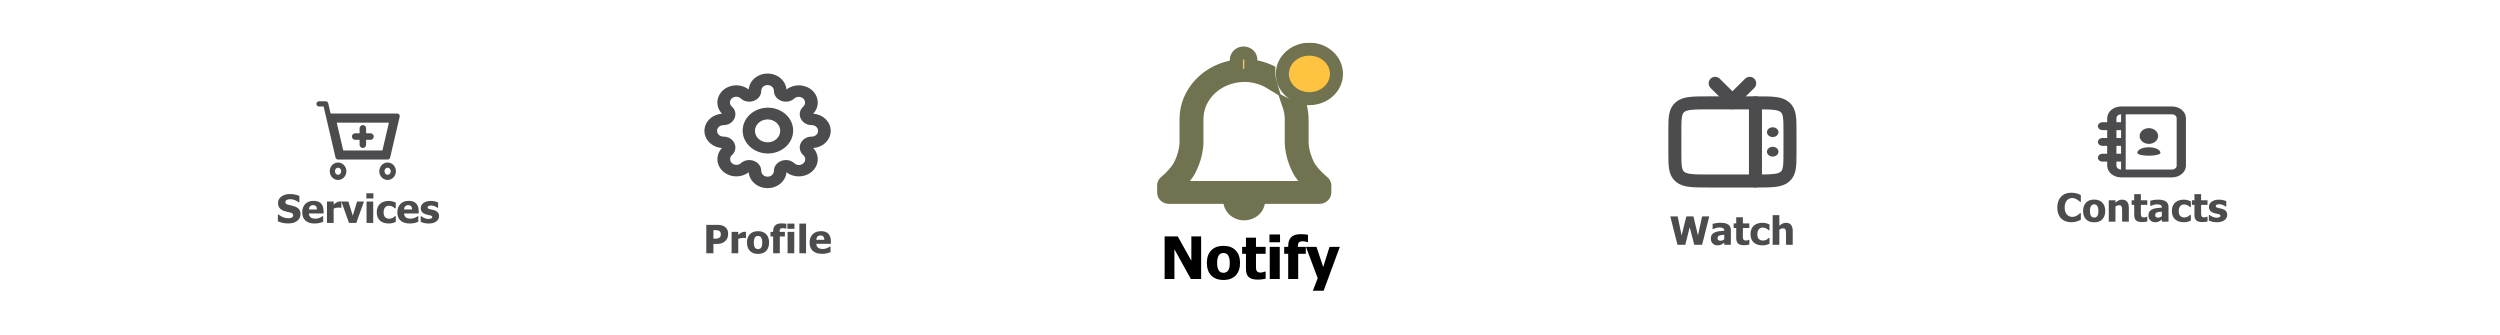 <svg width="1920" height="257" viewBox="0 0 1920 257" fill="none" xmlns="http://www.w3.org/2000/svg">
<g filter="url(#filter0_b_2309_1492)">
<rect x="179.5" y="61" width="191" height="135" rx="30" fill="white" fill-opacity="0.5"/>
<path d="M301.849 91.69L295.698 118.039H261.617L255.467 91.69H301.849Z" stroke="#4C4C4E" stroke-width="5"/>
<path d="M245 79.786H250.122L252.317 89.19M252.317 89.19L259.634 120.539H297.683L305 89.19H252.317Z" stroke="#4C4C4E" stroke-width="4" stroke-linecap="round" stroke-linejoin="round"/>
<path d="M259.633 136.214C262.058 136.214 264.024 134.109 264.024 131.512C264.024 128.915 262.058 126.81 259.633 126.81C257.209 126.81 255.243 128.915 255.243 131.512C255.243 134.109 257.209 136.214 259.633 136.214Z" stroke="#4C4C4E" stroke-width="4" stroke-linecap="round" stroke-linejoin="round"/>
<path d="M297.684 136.214C300.109 136.214 302.074 134.109 302.074 131.512C302.074 128.915 300.109 126.81 297.684 126.81C295.26 126.81 293.294 128.915 293.294 131.512C293.294 134.109 295.26 136.214 297.684 136.214Z" stroke="#4C4C4E" stroke-width="4" stroke-linecap="round" stroke-linejoin="round"/>
<path d="M272.804 104.865H284.511M278.657 111.135V98.596" stroke="#4C4C4E" stroke-width="5" stroke-linecap="round" stroke-linejoin="round"/>
<path d="M221.328 171.61C219.658 171.61 218.188 171.449 216.919 171.126C215.659 170.804 214.487 170.404 213.403 169.925V164.74H213.901C214.995 165.667 216.201 166.38 217.52 166.878C218.838 167.376 220.117 167.625 221.357 167.625C221.67 167.625 222.08 167.591 222.588 167.523C223.105 167.455 223.521 167.347 223.833 167.201C224.214 167.035 224.536 166.805 224.8 166.512C225.063 166.209 225.195 165.814 225.195 165.326C225.195 164.779 224.98 164.334 224.551 163.993C224.121 163.651 223.608 163.402 223.013 163.246C222.271 163.05 221.475 162.865 220.625 162.689C219.785 162.513 218.999 162.298 218.267 162.044C216.577 161.449 215.366 160.648 214.634 159.642C213.901 158.636 213.535 157.376 213.535 155.863C213.535 153.822 214.399 152.171 216.128 150.912C217.856 149.642 220.015 149.007 222.603 149.007C223.901 149.007 225.19 149.139 226.47 149.403C227.759 149.667 228.911 150.023 229.927 150.472V155.453H229.443C228.633 154.759 227.642 154.173 226.47 153.695C225.308 153.216 224.111 152.977 222.881 152.977C222.402 152.977 221.973 153.011 221.592 153.08C221.211 153.148 220.811 153.28 220.391 153.475C220.049 153.631 219.751 153.866 219.497 154.178C219.253 154.481 219.131 154.823 219.131 155.204C219.131 155.76 219.326 156.205 219.717 156.537C220.117 156.859 220.884 157.152 222.017 157.416C222.749 157.582 223.452 157.743 224.126 157.899C224.81 158.055 225.537 158.27 226.309 158.543C227.822 159.09 228.945 159.828 229.678 160.755C230.42 161.673 230.791 162.889 230.791 164.403C230.791 166.571 229.937 168.314 228.228 169.632C226.528 170.951 224.229 171.61 221.328 171.61ZM241.733 171.654C238.628 171.654 236.245 170.912 234.585 169.427C232.935 167.943 232.109 165.829 232.109 163.084C232.109 160.399 232.881 158.255 234.424 156.654C235.967 155.052 238.125 154.251 240.898 154.251C243.418 154.251 245.312 154.93 246.582 156.288C247.852 157.645 248.486 159.588 248.486 162.118V163.963H237.251C237.3 164.725 237.461 165.365 237.734 165.882C238.008 166.39 238.369 166.795 238.818 167.098C239.258 167.401 239.771 167.621 240.356 167.757C240.942 167.884 241.582 167.948 242.275 167.948C242.871 167.948 243.457 167.884 244.033 167.757C244.609 167.621 245.137 167.445 245.615 167.23C246.035 167.044 246.421 166.844 246.772 166.629C247.134 166.415 247.427 166.224 247.651 166.058H248.193V170.292C247.773 170.458 247.388 170.614 247.036 170.76C246.694 170.897 246.221 171.039 245.615 171.185C245.059 171.332 244.482 171.444 243.887 171.522C243.301 171.61 242.583 171.654 241.733 171.654ZM243.433 160.873C243.403 159.789 243.149 158.963 242.671 158.397C242.202 157.831 241.479 157.547 240.503 157.547C239.507 157.547 238.726 157.845 238.159 158.441C237.603 159.037 237.295 159.847 237.236 160.873H243.433ZM262.168 159.613H261.743C261.548 159.544 261.265 159.496 260.894 159.466C260.522 159.427 260.112 159.408 259.663 159.408C259.126 159.408 258.56 159.486 257.964 159.642C257.378 159.798 256.807 159.984 256.25 160.199V171.214H251.123V154.764H256.25V157.123C256.484 156.908 256.807 156.639 257.217 156.317C257.637 155.985 258.018 155.721 258.359 155.526C258.73 155.301 259.16 155.111 259.648 154.955C260.146 154.789 260.615 154.706 261.055 154.706C261.221 154.706 261.406 154.71 261.611 154.72C261.816 154.73 262.002 154.745 262.168 154.764V159.613ZM279.526 154.764L273.623 171.214H268.027L262.168 154.764H267.559L270.928 165.648L274.253 154.764H279.526ZM286.631 171.214H281.504V154.764H286.631V171.214ZM286.777 152.42H281.357V148.421H286.777V152.42ZM298.628 171.654C297.271 171.654 296.025 171.483 294.893 171.141C293.77 170.799 292.793 170.272 291.963 169.559C291.143 168.846 290.503 167.953 290.044 166.878C289.585 165.794 289.355 164.52 289.355 163.055C289.355 161.483 289.604 160.145 290.103 159.042C290.601 157.938 291.274 157.03 292.124 156.317C292.944 155.633 293.906 155.13 295.01 154.808C296.123 154.476 297.28 154.31 298.481 154.31C299.39 154.31 300.298 154.417 301.206 154.632C302.114 154.837 303.027 155.169 303.945 155.628V160.023H303.286C303.081 159.828 302.827 159.613 302.524 159.378C302.231 159.144 301.909 158.929 301.558 158.734C301.187 158.529 300.767 158.358 300.298 158.221C299.829 158.075 299.307 158.001 298.73 158.001C297.422 158.001 296.406 158.46 295.684 159.378C294.971 160.287 294.614 161.512 294.614 163.055C294.614 164.706 294.995 165.936 295.757 166.747C296.528 167.557 297.549 167.962 298.818 167.962C299.463 167.962 300.029 167.889 300.518 167.743C301.006 167.596 301.426 167.42 301.777 167.215C302.119 167.01 302.412 166.8 302.656 166.585C302.9 166.361 303.11 166.161 303.286 165.985H303.945V170.379C303.652 170.506 303.311 170.653 302.92 170.819C302.539 170.985 302.148 171.122 301.748 171.229C301.25 171.366 300.781 171.468 300.342 171.537C299.912 171.615 299.341 171.654 298.628 171.654ZM314.8 171.654C311.694 171.654 309.312 170.912 307.651 169.427C306.001 167.943 305.176 165.829 305.176 163.084C305.176 160.399 305.947 158.255 307.49 156.654C309.033 155.052 311.191 154.251 313.965 154.251C316.484 154.251 318.379 154.93 319.648 156.288C320.918 157.645 321.553 159.588 321.553 162.118V163.963H310.317C310.366 164.725 310.527 165.365 310.801 165.882C311.074 166.39 311.436 166.795 311.885 167.098C312.324 167.401 312.837 167.621 313.423 167.757C314.009 167.884 314.648 167.948 315.342 167.948C315.938 167.948 316.523 167.884 317.1 167.757C317.676 167.621 318.203 167.445 318.682 167.23C319.102 167.044 319.487 166.844 319.839 166.629C320.2 166.415 320.493 166.224 320.718 166.058H321.26V170.292C320.84 170.458 320.454 170.614 320.103 170.76C319.761 170.897 319.287 171.039 318.682 171.185C318.125 171.332 317.549 171.444 316.953 171.522C316.367 171.61 315.649 171.654 314.8 171.654ZM316.499 160.873C316.47 159.789 316.216 158.963 315.737 158.397C315.269 157.831 314.546 157.547 313.569 157.547C312.573 157.547 311.792 157.845 311.226 158.441C310.669 159.037 310.361 159.847 310.303 160.873H316.499ZM329.199 171.668C327.988 171.668 326.841 171.537 325.757 171.273C324.683 171.009 323.794 170.702 323.091 170.35V166.014H323.516C323.76 166.2 324.038 166.405 324.351 166.629C324.663 166.854 325.098 167.088 325.654 167.333C326.133 167.557 326.67 167.752 327.266 167.918C327.871 168.075 328.525 168.153 329.229 168.153C329.951 168.153 330.586 168.041 331.133 167.816C331.689 167.591 331.968 167.235 331.968 166.747C331.968 166.366 331.841 166.078 331.587 165.882C331.333 165.687 330.84 165.501 330.107 165.326C329.717 165.228 329.224 165.125 328.628 165.018C328.032 164.901 327.505 164.769 327.046 164.623C325.757 164.222 324.785 163.631 324.131 162.85C323.486 162.059 323.164 161.024 323.164 159.745C323.164 159.012 323.33 158.324 323.662 157.679C324.004 157.025 324.502 156.444 325.156 155.936C325.811 155.438 326.616 155.042 327.573 154.75C328.54 154.457 329.629 154.31 330.84 154.31C331.992 154.31 333.052 154.427 334.019 154.662C334.985 154.886 335.801 155.16 336.465 155.482V159.642H336.055C335.879 159.505 335.601 159.325 335.22 159.1C334.839 158.866 334.468 158.666 334.106 158.5C333.677 158.304 333.193 158.143 332.656 158.016C332.129 157.889 331.587 157.826 331.03 157.826C330.288 157.826 329.658 157.953 329.141 158.207C328.633 158.46 328.379 158.797 328.379 159.217C328.379 159.588 328.506 159.881 328.76 160.096C329.014 160.311 329.565 160.521 330.415 160.726C330.854 160.833 331.357 160.941 331.924 161.048C332.5 161.146 333.052 161.283 333.579 161.458C334.761 161.839 335.654 162.401 336.26 163.143C336.875 163.875 337.183 164.852 337.183 166.073C337.183 166.844 337.002 167.582 336.641 168.285C336.279 168.978 335.767 169.564 335.103 170.042C334.399 170.56 333.569 170.96 332.612 171.244C331.665 171.527 330.527 171.668 329.199 171.668Z" fill="#4C4C4E"/>
</g>
<rect x="470.5" y="40" width="238" height="177" rx="30" fill="white" fill-opacity="0.5"/>
<path d="M589.501 65.315C588.215 65.315 586.982 65.778 586.073 66.603C585.164 67.428 584.653 68.547 584.653 69.713C584.653 77.155 574.734 80.885 568.93 75.62C568.483 75.2 567.948 74.865 567.357 74.635C566.765 74.404 566.129 74.283 565.485 74.278C564.842 74.273 564.203 74.384 563.607 74.605C563.012 74.826 562.47 75.153 562.015 75.566C561.56 75.979 561.2 76.47 560.956 77.01C560.712 77.551 560.59 78.13 560.595 78.714C560.601 79.298 560.735 79.875 560.989 80.412C561.243 80.949 561.612 81.434 562.075 81.84C567.878 87.105 563.772 96.104 555.564 96.104C554.278 96.104 553.045 96.567 552.136 97.392C551.227 98.217 550.716 99.336 550.716 100.502C550.716 101.669 551.227 102.787 552.136 103.612C553.045 104.437 554.278 104.901 555.564 104.901C563.767 104.901 567.878 113.9 562.075 119.165C561.192 119.994 560.703 121.105 560.714 122.259C560.725 123.412 561.235 124.515 562.134 125.331C563.033 126.146 564.249 126.609 565.52 126.619C566.791 126.629 568.016 126.185 568.93 125.384C574.734 120.119 584.653 123.845 584.653 131.291C584.653 132.458 585.164 133.577 586.073 134.401C586.982 135.226 588.215 135.69 589.501 135.69C590.787 135.69 592.02 135.226 592.929 134.401C593.839 133.577 594.349 132.458 594.349 131.291C594.349 123.849 604.269 120.119 610.072 125.384C610.519 125.804 611.054 126.139 611.646 126.37C612.237 126.6 612.873 126.722 613.517 126.727C614.161 126.732 614.799 126.621 615.395 126.399C615.991 126.178 616.532 125.852 616.987 125.439C617.443 125.026 617.803 124.535 618.046 123.994C618.29 123.453 618.413 122.874 618.407 122.29C618.402 121.706 618.268 121.129 618.014 120.592C617.76 120.056 617.39 119.571 616.927 119.165C611.124 113.9 615.23 104.901 623.438 104.901C624.724 104.901 625.957 104.437 626.866 103.612C627.776 102.787 628.286 101.669 628.286 100.502C628.286 99.336 627.776 98.217 626.866 97.392C625.957 96.567 624.724 96.104 623.438 96.104C615.235 96.104 611.124 87.105 616.927 81.84C617.81 81.01 618.299 79.899 618.288 78.746C618.277 77.593 617.767 76.489 616.868 75.674C615.969 74.858 614.753 74.396 613.482 74.386C612.211 74.376 610.986 74.819 610.072 75.62C604.269 80.885 594.349 77.16 594.349 69.713C594.349 68.547 593.839 67.428 592.929 66.603C592.02 65.778 590.787 65.315 589.501 65.315ZM574.996 68.732C575.264 65.408 576.908 62.299 579.599 60.03C582.29 57.761 585.828 56.5 589.501 56.5C593.175 56.5 596.712 57.761 599.403 60.03C602.094 62.299 603.739 65.408 604.007 68.732C606.789 66.565 610.371 65.43 614.035 65.557C617.699 65.683 621.176 67.06 623.769 69.413C626.362 71.766 627.879 74.92 628.017 78.245C628.156 81.57 626.904 84.819 624.515 87.342C628.179 87.585 631.605 89.076 634.107 91.517C636.609 93.958 637.999 97.167 638 100.5C638.001 103.833 636.611 107.043 634.11 109.484C631.61 111.926 628.183 113.419 624.519 113.662C626.909 116.186 628.159 119.436 628.02 122.76C627.881 126.085 626.362 129.239 623.769 131.591C621.176 133.943 617.699 135.32 614.034 135.445C610.37 135.571 606.788 134.436 604.007 132.268C603.739 135.592 602.094 138.701 599.403 140.97C596.712 143.239 593.175 144.5 589.501 144.5C585.828 144.5 582.29 143.239 579.599 140.97C576.908 138.701 575.264 135.592 574.996 132.268C572.214 134.436 568.633 135.571 564.968 135.445C561.304 135.32 557.827 133.943 555.233 131.591C552.64 129.239 551.122 126.085 550.983 122.76C550.844 119.436 552.094 116.186 554.483 113.662C550.819 113.419 547.392 111.927 544.891 109.486C542.39 107.045 541 103.835 541 100.502C541 97.169 542.39 93.96 544.891 91.519C547.392 89.077 550.819 87.585 554.483 87.342C552.086 84.819 550.83 81.567 550.966 78.239C551.102 74.911 552.62 71.752 555.216 69.397C557.812 67.042 561.293 65.665 564.962 65.542C568.63 65.418 572.215 66.558 574.996 68.732Z" fill="#4C4C4E"/>
<path d="M589.518 91.706C586.946 91.706 584.48 92.633 582.661 94.283C580.843 95.933 579.821 98.17 579.821 100.503C579.821 102.836 580.843 105.074 582.661 106.724C584.48 108.373 586.946 109.3 589.518 109.3C592.089 109.3 594.556 108.373 596.374 106.724C598.192 105.074 599.214 102.836 599.214 100.503C599.214 98.17 598.192 95.933 596.374 94.283C594.556 92.633 592.089 91.706 589.518 91.706ZM575.807 88.064C577.596 86.384 579.736 85.044 582.102 84.122C584.468 83.2 587.012 82.714 589.587 82.694C592.162 82.674 594.716 83.119 597.099 84.004C599.482 84.888 601.648 86.195 603.469 87.846C605.289 89.498 606.729 91.463 607.704 93.625C608.679 95.787 609.17 98.104 609.148 100.44C609.125 102.776 608.59 105.085 607.574 107.231C606.558 109.378 605.08 111.319 603.228 112.942C599.571 116.147 594.672 117.92 589.587 117.88C584.503 117.84 579.639 115.99 576.043 112.728C572.448 109.466 570.408 105.053 570.364 100.44C570.32 95.827 572.274 91.383 575.807 88.064Z" fill="#4C4C4E"/>
<path d="M559.222 179.573C559.222 180.589 559.061 181.556 558.738 182.474C558.416 183.392 557.952 184.158 557.347 184.773C556.976 185.154 556.565 185.506 556.116 185.828C555.677 186.15 555.188 186.424 554.651 186.648C554.114 186.873 553.528 187.049 552.894 187.176C552.269 187.303 551.565 187.366 550.784 187.366H547.913V194.5H542.435V172.688H550.901C552.161 172.688 553.245 172.806 554.153 173.04C555.071 173.265 555.901 173.626 556.644 174.124C557.464 174.671 558.099 175.403 558.548 176.321C558.997 177.229 559.222 178.313 559.222 179.573ZM553.597 179.705C553.597 179.09 553.45 178.562 553.157 178.123C552.864 177.674 552.513 177.366 552.103 177.2C551.585 176.976 551.087 176.849 550.608 176.819C550.14 176.78 549.5 176.761 548.689 176.761H547.913V183.294H548.294C548.812 183.294 549.3 183.289 549.759 183.279C550.218 183.27 550.618 183.235 550.96 183.177C551.253 183.128 551.561 183.035 551.883 182.898C552.215 182.752 552.469 182.591 552.645 182.415C553.016 182.054 553.265 181.678 553.392 181.287C553.528 180.896 553.597 180.369 553.597 179.705ZM572.903 182.898H572.479C572.283 182.83 572 182.781 571.629 182.752C571.258 182.713 570.848 182.693 570.398 182.693C569.861 182.693 569.295 182.771 568.699 182.928C568.113 183.084 567.542 183.27 566.985 183.484V194.5H561.858V178.05H566.985V180.408C567.22 180.193 567.542 179.925 567.952 179.603C568.372 179.271 568.753 179.007 569.095 178.812C569.466 178.587 569.896 178.396 570.384 178.24C570.882 178.074 571.351 177.991 571.79 177.991C571.956 177.991 572.142 177.996 572.347 178.006C572.552 178.016 572.737 178.03 572.903 178.05V182.898ZM590.657 186.282C590.657 188.987 589.915 191.121 588.431 192.684C586.956 194.236 584.866 195.013 582.161 195.013C579.476 195.013 577.386 194.236 575.892 192.684C574.407 191.121 573.665 188.987 573.665 186.282C573.665 183.548 574.407 181.409 575.892 179.866C577.386 178.313 579.476 177.537 582.161 177.537C584.856 177.537 586.946 178.318 588.431 179.881C589.915 181.434 590.657 183.567 590.657 186.282ZM585.398 186.312C585.398 185.335 585.315 184.524 585.149 183.88C584.993 183.226 584.773 182.703 584.49 182.312C584.188 181.902 583.846 181.619 583.465 181.463C583.084 181.297 582.649 181.214 582.161 181.214C581.702 181.214 581.287 181.287 580.916 181.434C580.545 181.57 580.203 181.839 579.891 182.239C579.598 182.62 579.363 183.143 579.188 183.807C579.012 184.471 578.924 185.306 578.924 186.312C578.924 187.317 579.007 188.133 579.173 188.758C579.339 189.373 579.554 189.866 579.817 190.237C580.091 190.618 580.433 190.896 580.843 191.072C581.253 191.248 581.707 191.336 582.205 191.336C582.615 191.336 583.03 191.248 583.45 191.072C583.88 190.896 584.222 190.633 584.476 190.281C584.778 189.861 585.008 189.358 585.164 188.772C585.32 188.177 585.398 187.356 585.398 186.312ZM603.899 175.574H603.504C603.309 175.516 603.001 175.442 602.581 175.354C602.171 175.257 601.78 175.208 601.409 175.208C600.374 175.208 599.666 175.398 599.285 175.779C598.914 176.16 598.729 176.873 598.729 177.918V178.05H602.801V181.624H598.904V194.5H593.777V181.624H591.727V178.05H593.777V177.596C593.777 175.584 594.305 174.075 595.359 173.069C596.414 172.063 598.011 171.561 600.149 171.561C600.892 171.561 601.585 171.59 602.229 171.648C602.874 171.697 603.431 171.766 603.899 171.854V175.574ZM609.993 194.5H604.866V178.05H609.993V194.5ZM610.14 175.706H604.72V171.707H610.14V175.706ZM619.046 194.5H613.919V171.707H619.046V194.5ZM631.395 194.939C628.289 194.939 625.906 194.197 624.246 192.713C622.596 191.229 621.771 189.114 621.771 186.37C621.771 183.685 622.542 181.541 624.085 179.939C625.628 178.338 627.786 177.537 630.56 177.537C633.079 177.537 634.974 178.216 636.243 179.573C637.513 180.931 638.147 182.874 638.147 185.403V187.249H626.912C626.961 188.011 627.122 188.65 627.396 189.168C627.669 189.676 628.03 190.081 628.479 190.384C628.919 190.687 629.432 190.906 630.018 191.043C630.604 191.17 631.243 191.233 631.937 191.233C632.532 191.233 633.118 191.17 633.694 191.043C634.271 190.906 634.798 190.73 635.276 190.516C635.696 190.33 636.082 190.13 636.434 189.915C636.795 189.7 637.088 189.51 637.312 189.344H637.854V193.577C637.435 193.743 637.049 193.899 636.697 194.046C636.355 194.183 635.882 194.324 635.276 194.471C634.72 194.617 634.144 194.729 633.548 194.808C632.962 194.896 632.244 194.939 631.395 194.939ZM633.094 184.158C633.064 183.074 632.811 182.249 632.332 181.683C631.863 181.116 631.141 180.833 630.164 180.833C629.168 180.833 628.387 181.131 627.82 181.727C627.264 182.322 626.956 183.133 626.897 184.158H633.094Z" fill="#4C4C4E"/>
<rect x="808.5" y="20" width="303" height="217" rx="30" fill="white"/>
<mask id="path-13-outside-1_2309_1492" maskUnits="userSpaceOnUse" x="888.587" y="32.75" width="143" height="137" fill="black">
<rect fill="white" x="888.587" y="32.75" width="143" height="137"/>
<path fill-rule="evenodd" clip-rule="evenodd" d="M1026.41 56.755C1026.41 67.251 1017.11 75.76 1005.63 75.76C994.145 75.76 984.838 67.251 984.838 56.755C984.838 46.259 994.145 37.75 1005.63 37.75C1017.11 37.75 1026.41 46.259 1026.41 56.755ZM1016.06 139.733C1012.06 136.465 1008.55 132.719 1005.63 128.596C1002.45 122.904 1000.54 116.688 1000.02 110.313V91.535C1000 89.255 999.777 86.979 999.352 84.732C996.079 84.133 992.935 83.055 990.039 81.539C991.143 84.788 991.703 88.171 991.702 91.573V110.351C992.212 118.128 994.551 125.712 998.562 132.587C1001.43 136.745 1004.84 140.573 1008.71 143.99H902.234C906.102 140.573 909.508 136.745 912.378 132.587C916.389 125.712 918.729 118.128 919.238 110.351V91.535C919.216 87.136 920.144 82.777 921.967 78.706C923.791 74.635 926.475 70.933 929.865 67.812C933.256 64.691 937.287 62.212 941.727 60.517C946.167 58.822 950.929 57.944 955.74 57.934C962.782 57.939 969.666 59.843 975.53 63.408C974.883 61.237 974.52 59.004 974.449 56.756V54.361C970.108 52.409 965.444 51.125 960.646 50.56V45.771C960.646 44.425 960.061 43.134 959.02 42.183C957.98 41.231 956.568 40.697 955.096 40.697C953.624 40.697 952.212 41.231 951.171 42.183C950.131 43.134 949.546 44.425 949.546 45.771V50.75C938.802 52.136 928.969 57.029 921.862 64.525C914.756 72.021 910.856 81.615 910.882 91.535V110.313C910.361 116.688 908.453 122.904 905.269 128.596C902.404 132.71 898.951 136.455 895 139.733C894.557 140.089 894.202 140.527 893.958 141.019C893.714 141.51 893.588 142.044 893.587 142.583V147.753C893.587 148.761 894.025 149.728 894.805 150.441C895.584 151.153 896.642 151.554 897.744 151.554H1013.32C1014.42 151.554 1015.48 151.153 1016.26 150.441C1017.04 149.728 1017.48 148.761 1017.48 147.753V142.583C1017.48 142.044 1017.35 141.51 1017.11 141.019C1016.86 140.527 1016.51 140.089 1016.06 139.733ZM955.737 164.249C958.356 164.194 960.869 163.294 962.832 161.708C964.795 160.122 966.081 157.952 966.463 155.583H944.595C944.988 158.017 946.334 160.237 948.384 161.832C950.433 163.426 953.047 164.285 955.737 164.249Z"/>
</mask>
<path fill-rule="evenodd" clip-rule="evenodd" d="M1026.41 56.755C1026.41 67.251 1017.11 75.76 1005.63 75.76C994.145 75.76 984.838 67.251 984.838 56.755C984.838 46.259 994.145 37.75 1005.63 37.75C1017.11 37.75 1026.41 46.259 1026.41 56.755ZM1016.06 139.733C1012.06 136.465 1008.55 132.719 1005.63 128.596C1002.45 122.904 1000.54 116.688 1000.02 110.313V91.535C1000 89.255 999.777 86.979 999.352 84.732C996.079 84.133 992.935 83.055 990.039 81.539C991.143 84.788 991.703 88.171 991.702 91.573V110.351C992.212 118.128 994.551 125.712 998.562 132.587C1001.43 136.745 1004.84 140.573 1008.71 143.99H902.234C906.102 140.573 909.508 136.745 912.378 132.587C916.389 125.712 918.729 118.128 919.238 110.351V91.535C919.216 87.136 920.144 82.777 921.967 78.706C923.791 74.635 926.475 70.933 929.865 67.812C933.256 64.691 937.287 62.212 941.727 60.517C946.167 58.822 950.929 57.944 955.74 57.934C962.782 57.939 969.666 59.843 975.53 63.408C974.883 61.237 974.52 59.004 974.449 56.756V54.361C970.108 52.409 965.444 51.125 960.646 50.56V45.771C960.646 44.425 960.061 43.134 959.02 42.183C957.98 41.231 956.568 40.697 955.096 40.697C953.624 40.697 952.212 41.231 951.171 42.183C950.131 43.134 949.546 44.425 949.546 45.771V50.75C938.802 52.136 928.969 57.029 921.862 64.525C914.756 72.021 910.856 81.615 910.882 91.535V110.313C910.361 116.688 908.453 122.904 905.269 128.596C902.404 132.71 898.951 136.455 895 139.733C894.557 140.089 894.202 140.527 893.958 141.019C893.714 141.51 893.588 142.044 893.587 142.583V147.753C893.587 148.761 894.025 149.728 894.805 150.441C895.584 151.153 896.642 151.554 897.744 151.554H1013.32C1014.42 151.554 1015.48 151.153 1016.26 150.441C1017.04 149.728 1017.48 148.761 1017.48 147.753V142.583C1017.48 142.044 1017.35 141.51 1017.11 141.019C1016.86 140.527 1016.51 140.089 1016.06 139.733ZM955.737 164.249C958.356 164.194 960.869 163.294 962.832 161.708C964.795 160.122 966.081 157.952 966.463 155.583H944.595C944.988 158.017 946.334 160.237 948.384 161.832C950.433 163.426 953.047 164.285 955.737 164.249Z" fill="#FEC341"/>
<path d="M1005.63 128.596L1001.27 131.036L1001.39 131.267L1001.55 131.483L1005.63 128.596ZM1016.06 139.733L1012.91 143.608L1012.92 143.62L1012.93 143.631L1016.06 139.733ZM1000.02 110.313H995.017V110.516L995.033 110.72L1000.02 110.313ZM1000.02 91.535H1005.02V91.517L1005.02 91.498L1000.02 91.535ZM999.352 84.732L1004.26 83.801L1003.63 80.43L1000.25 79.813L999.352 84.732ZM990.039 81.539L992.359 77.109L981.283 71.308L985.305 83.147L990.039 81.539ZM991.702 91.573L986.702 91.571V91.573H991.702ZM991.702 110.351H986.702V110.514L986.713 110.678L991.702 110.351ZM998.562 132.587L994.243 135.106L994.339 135.27L994.447 135.427L998.562 132.587ZM1008.71 143.99V148.99H1021.92L1012.02 140.242L1008.71 143.99ZM902.234 143.99L898.924 140.242L889.02 148.99H902.234V143.99ZM912.378 132.587L916.493 135.427L916.601 135.27L916.697 135.106L912.378 132.587ZM919.238 110.351L924.227 110.678L924.238 110.514V110.351H919.238ZM919.238 91.535H924.238V91.523L924.238 91.511L919.238 91.535ZM921.967 78.706L926.53 80.75V80.75L921.967 78.706ZM929.865 67.812L926.479 64.133L926.479 64.133L929.865 67.812ZM941.727 60.517L943.51 65.188L941.727 60.517ZM955.74 57.934L955.744 52.934L955.73 52.934L955.74 57.934ZM975.53 63.408L972.933 67.68L984.028 74.425L980.322 61.98L975.53 63.408ZM974.449 56.756H969.449V56.836L969.451 56.915L974.449 56.756ZM974.449 54.361H979.449V51.128L976.5 49.801L974.449 54.361ZM960.646 50.56H955.646V55.007L960.062 55.526L960.646 50.56ZM949.546 50.75L950.185 55.709L954.546 55.147V50.75H949.546ZM910.882 91.535H915.882L915.882 91.522L910.882 91.535ZM910.882 110.313L915.865 110.72L915.882 110.516V110.313H910.882ZM905.269 128.596L909.372 131.453L909.513 131.251L909.633 131.036L905.269 128.596ZM895 139.733L898.132 143.631L898.162 143.606L898.193 143.581L895 139.733ZM893.958 141.019L889.478 138.798L889.478 138.798L893.958 141.019ZM893.587 142.583L888.587 142.577V142.583H893.587ZM894.805 150.441L898.178 146.75L898.178 146.75L894.805 150.441ZM1016.26 150.441L1012.89 146.75L1016.26 150.441ZM1017.48 142.583H1022.48L1022.48 142.577L1017.48 142.583ZM1017.11 141.019L1021.59 138.798L1021.59 138.798L1017.11 141.019ZM962.832 161.708L965.975 165.597H965.975L962.832 161.708ZM955.737 164.249L955.803 169.249L955.823 169.249L955.842 169.248L955.737 164.249ZM966.463 155.583L971.4 156.379L972.334 150.583H966.463V155.583ZM944.595 155.583V150.583H938.724L939.659 156.38L944.595 155.583ZM948.384 161.832L945.314 165.778H945.314L948.384 161.832ZM1005.63 80.76C1019.44 80.76 1031.41 70.425 1031.41 56.755H1021.41C1021.41 64.078 1014.78 70.76 1005.63 70.76V80.76ZM979.838 56.755C979.838 70.425 991.815 80.76 1005.63 80.76V70.76C996.475 70.76 989.838 64.078 989.838 56.755H979.838ZM1005.63 32.75C991.815 32.75 979.838 43.085 979.838 56.755H989.838C989.838 49.432 996.475 42.75 1005.63 42.75V32.75ZM1031.41 56.755C1031.41 43.085 1019.44 32.75 1005.63 32.75V42.75C1014.78 42.75 1021.41 49.432 1021.41 56.755H1031.41ZM1001.55 131.483C1004.73 135.985 1008.55 140.062 1012.91 143.608L1019.22 135.857C1015.56 132.869 1012.36 129.453 1009.71 125.709L1001.55 131.483ZM995.033 110.72C995.614 117.824 997.739 124.731 1001.27 131.036L1009.99 126.155C1007.15 121.076 1005.46 115.552 1005 109.906L995.033 110.72ZM995.017 91.535V110.313H1005.02V91.535H995.017ZM994.439 85.662C994.809 87.616 995.002 89.592 995.017 91.572L1005.02 91.498C1005 88.917 1004.75 86.342 1004.26 83.801L994.439 85.662ZM987.719 85.968C991.069 87.722 994.694 88.963 998.453 89.65L1000.25 79.813C997.465 79.304 994.8 78.388 992.359 77.109L987.719 85.968ZM996.702 91.576C996.704 87.621 996.052 83.694 994.773 79.93L985.305 83.147C986.234 85.882 986.703 88.721 986.702 91.571L996.702 91.576ZM996.702 110.351V91.573H986.702V110.351H996.702ZM1002.88 130.067C999.252 123.847 997.149 117.011 996.691 110.024L986.713 110.678C987.274 119.244 989.851 127.578 994.243 135.106L1002.88 130.067ZM1012.02 140.242C1008.45 137.089 1005.31 133.564 1002.68 129.746L994.447 135.427C997.553 139.926 1001.23 144.058 1005.4 147.737L1012.02 140.242ZM902.234 148.99H1008.71V138.99H902.234V148.99ZM908.264 129.746C905.629 133.564 902.495 137.089 898.924 140.242L905.544 147.737C909.71 144.058 913.388 139.926 916.493 135.427L908.264 129.746ZM914.249 110.024C913.791 117.011 911.688 123.847 908.06 130.067L916.697 135.106C921.089 127.578 923.666 119.244 924.227 110.678L914.249 110.024ZM914.238 91.535V110.351H924.238V91.535H914.238ZM917.404 76.662C915.293 81.374 914.213 86.438 914.238 91.56L924.238 91.511C924.22 87.835 924.994 84.18 926.53 80.75L917.404 76.662ZM926.479 64.133C922.606 67.698 919.514 71.951 917.404 76.662L926.53 80.75C928.067 77.319 930.343 74.168 933.252 71.49L926.479 64.133ZM939.944 55.846C934.93 57.759 930.351 60.569 926.479 64.133L933.252 71.49C936.161 68.812 939.644 66.664 943.51 65.188L939.944 55.846ZM955.73 52.934C950.32 52.945 944.957 53.932 939.944 55.846L943.51 65.188C947.377 63.712 951.538 62.943 955.751 62.934L955.73 52.934ZM978.127 59.135C971.46 55.083 963.675 52.94 955.744 52.934L955.737 62.934C961.889 62.939 967.871 64.604 972.933 67.68L978.127 59.135ZM969.451 56.915C969.537 59.596 969.969 62.255 970.738 64.835L980.322 61.98C979.797 60.219 979.504 58.413 979.446 56.597L969.451 56.915ZM969.449 54.361V56.756H979.449V54.361H969.449ZM960.062 55.526C964.361 56.032 968.529 57.181 972.398 58.921L976.5 49.801C971.686 47.636 966.527 46.218 961.23 45.594L960.062 55.526ZM955.646 45.771V50.56H965.646V45.771H955.646ZM955.647 45.873C955.68 45.903 955.679 45.914 955.669 45.892C955.659 45.87 955.646 45.827 955.646 45.771H965.646C965.646 42.947 964.415 40.34 962.394 38.493L955.647 45.873ZM955.096 45.697C955.379 45.697 955.571 45.803 955.647 45.873L962.394 38.493C960.388 36.659 957.757 35.697 955.096 35.697V45.697ZM954.545 45.873C954.621 45.803 954.813 45.697 955.096 45.697V35.697C952.435 35.697 949.803 36.659 947.798 38.493L954.545 45.873ZM954.546 45.771C954.546 45.827 954.533 45.87 954.523 45.892C954.513 45.914 954.512 45.903 954.545 45.873L947.798 38.493C945.777 40.34 944.546 42.947 944.546 45.771H954.546ZM954.546 50.75V45.771H944.546V50.75H954.546ZM925.491 67.965C931.765 61.347 940.523 56.955 950.185 55.709L948.906 45.791C937.081 47.316 926.173 52.71 918.234 61.085L925.491 67.965ZM915.882 91.522C915.859 82.944 919.228 74.572 925.491 67.965L918.234 61.085C910.284 69.471 905.852 80.286 905.882 91.549L915.882 91.522ZM915.882 110.313V91.535H905.882V110.313H915.882ZM909.633 131.036C913.16 124.731 915.285 117.824 915.865 110.72L905.898 109.906C905.437 115.552 903.746 121.076 900.905 126.155L909.633 131.036ZM898.193 143.581C902.482 140.022 906.244 135.946 909.372 131.453L901.166 125.738C898.565 129.474 895.42 132.888 891.808 135.885L898.193 143.581ZM898.437 143.24C898.347 143.423 898.233 143.55 898.132 143.631L891.869 135.834C890.881 136.628 890.056 137.632 889.478 138.798L898.437 143.24ZM898.587 142.59C898.587 142.832 898.529 143.055 898.437 143.24L889.478 138.798C888.899 139.966 888.589 141.255 888.587 142.577L898.587 142.59ZM898.587 147.753V142.583H888.587V147.753H898.587ZM898.178 146.75C898.379 146.934 898.587 147.283 898.587 147.753H888.587C888.587 150.239 889.671 152.522 891.431 154.131L898.178 146.75ZM897.744 146.554C897.796 146.554 897.856 146.563 897.924 146.589C897.992 146.614 898.082 146.662 898.178 146.75L891.431 154.131C893.175 155.726 895.453 156.554 897.744 156.554V146.554ZM1013.32 146.554H897.744V156.554H1013.32V146.554ZM1012.89 146.75C1012.98 146.662 1013.07 146.614 1013.14 146.589C1013.21 146.563 1013.27 146.554 1013.32 146.554V156.554C1015.61 156.554 1017.89 155.726 1019.63 154.131L1012.89 146.75ZM1012.48 147.753C1012.48 147.283 1012.69 146.934 1012.89 146.75L1019.63 154.131C1021.39 152.522 1022.48 150.239 1022.48 147.753H1012.48ZM1012.48 142.583V147.753H1022.48V142.583H1012.48ZM1012.63 143.24C1012.54 143.055 1012.48 142.832 1012.48 142.59L1022.48 142.577C1022.48 141.256 1022.17 139.966 1021.59 138.798L1012.63 143.24ZM1012.93 143.631C1012.83 143.55 1012.72 143.423 1012.63 143.24L1021.59 138.798C1021.01 137.632 1020.18 136.628 1019.2 135.834L1012.93 143.631ZM959.69 157.819C958.623 158.681 957.189 159.218 955.632 159.25L955.842 169.248C959.523 169.171 963.116 167.907 965.975 165.597L959.69 157.819ZM961.527 154.787C961.352 155.873 960.748 156.964 959.69 157.819L965.975 165.597C968.842 163.28 970.811 160.032 971.4 156.379L961.527 154.787ZM944.595 160.583H966.463V150.583H944.595V160.583ZM951.454 157.885C950.344 157.022 949.711 155.901 949.531 154.786L939.659 156.38C940.265 160.133 942.325 163.453 945.314 165.778L951.454 157.885ZM955.671 159.25C954.07 159.271 952.573 158.756 951.454 157.885L945.314 165.778C948.294 168.096 952.023 169.299 955.803 169.249L955.671 159.25Z" fill="#717250" mask="url(#path-13-outside-1_2309_1492)"/>
<path d="M922.471 214.25H914.561L901.948 191.443V214.25H894.434V181.533H904.519L914.956 200.276V181.533H922.471V214.25ZM952.354 201.924C952.354 205.981 951.24 209.182 949.014 211.526C946.802 213.855 943.667 215.019 939.609 215.019C935.581 215.019 932.446 213.855 930.205 211.526C927.979 209.182 926.865 205.981 926.865 201.924C926.865 197.822 927.979 194.614 930.205 192.3C932.446 189.97 935.581 188.806 939.609 188.806C943.652 188.806 946.787 189.978 949.014 192.322C951.24 194.651 952.354 197.851 952.354 201.924ZM944.465 201.968C944.465 200.503 944.341 199.287 944.092 198.32C943.857 197.339 943.528 196.555 943.103 195.969C942.649 195.354 942.136 194.929 941.565 194.695C940.994 194.446 940.342 194.321 939.609 194.321C938.921 194.321 938.298 194.431 937.742 194.651C937.185 194.856 936.672 195.259 936.204 195.859C935.764 196.43 935.413 197.214 935.149 198.21C934.885 199.206 934.753 200.459 934.753 201.968C934.753 203.476 934.878 204.699 935.127 205.637C935.376 206.56 935.698 207.3 936.094 207.856C936.504 208.427 937.017 208.845 937.632 209.109C938.247 209.372 938.928 209.504 939.675 209.504C940.291 209.504 940.913 209.372 941.543 209.109C942.188 208.845 942.7 208.449 943.081 207.922C943.535 207.292 943.879 206.538 944.114 205.659C944.348 204.765 944.465 203.535 944.465 201.968ZM965.889 214.734C962.754 214.734 960.469 214.089 959.033 212.8C957.612 211.511 956.902 209.402 956.902 206.472V194.936H953.958V189.575H956.902V182.522H964.592V189.575H971.997V194.936H964.592V203.681C964.592 204.546 964.6 205.3 964.614 205.945C964.629 206.589 964.746 207.168 964.966 207.68C965.171 208.193 965.53 208.603 966.042 208.911C966.57 209.204 967.332 209.35 968.328 209.35C968.738 209.35 969.272 209.262 969.932 209.087C970.605 208.911 971.074 208.75 971.338 208.603H971.997V214.031C971.162 214.25 970.276 214.419 969.338 214.536C968.401 214.668 967.251 214.734 965.889 214.734ZM982.852 214.25H975.161V189.575H982.852V214.25ZM983.071 186.059H974.941V180.061H983.071V186.059ZM1004.52 185.862H1003.92C1003.63 185.774 1003.17 185.664 1002.54 185.532C1001.92 185.385 1001.34 185.312 1000.78 185.312C999.229 185.312 998.167 185.598 997.595 186.169C997.039 186.74 996.76 187.81 996.76 189.377V189.575H1002.87V194.936H997.024V214.25H989.333V194.936H986.257V189.575H989.333V188.894C989.333 185.876 990.125 183.613 991.707 182.104C993.289 180.595 995.684 179.841 998.892 179.841C1000 179.841 1001.04 179.885 1002.01 179.973C1002.98 180.046 1003.81 180.149 1004.52 180.281V185.862ZM1028.99 189.575L1016.54 223.303H1008.27L1012.01 213.657L1002.96 189.575H1011.04L1016.23 205.044L1021.08 189.575H1028.99Z" fill="black"/>
<rect x="1211.5" y="40" width="238" height="177" rx="30" fill="white" fill-opacity="0.5"/>
<path d="M1374.71 116.5C1374.71 127.105 1374.71 132.411 1370.82 135.704C1366.94 139 1360.69 139 1348.18 139H1312.82C1300.31 139 1294.06 139 1290.18 135.704C1286.29 132.411 1286.29 127.105 1286.29 116.5V101.5C1286.29 90.895 1286.29 85.589 1290.18 82.296C1294.06 79 1300.31 79 1312.82 79H1348.18C1360.69 79 1366.94 79 1370.82 82.296C1374.71 85.589 1374.71 90.895 1374.71 101.5V116.5Z" stroke="#4C4C4E" stroke-width="10"/>
<path d="M1317.24 64L1330.5 77.125L1343.76 64M1348.19 79V139" stroke="#4C4C4E" stroke-width="10" stroke-linecap="round"/>
<path d="M1365.87 116.5C1365.87 115.505 1365.4 114.552 1364.57 113.848C1363.74 113.145 1362.62 112.75 1361.45 112.75C1360.27 112.75 1359.15 113.145 1358.32 113.848C1357.49 114.552 1357.03 115.505 1357.03 116.5C1357.03 117.495 1357.49 118.448 1358.32 119.152C1359.15 119.855 1360.27 120.25 1361.45 120.25C1362.62 120.25 1363.74 119.855 1364.57 119.152C1365.4 118.448 1365.87 117.495 1365.87 116.5ZM1365.87 101.5C1365.87 100.505 1365.4 99.552 1364.57 98.848C1363.74 98.145 1362.62 97.75 1361.45 97.75C1360.27 97.75 1359.15 98.145 1358.32 98.848C1357.49 99.552 1357.03 100.505 1357.03 101.5C1357.03 102.495 1357.49 103.448 1358.32 104.152C1359.15 104.855 1360.27 105.25 1361.45 105.25C1362.62 105.25 1363.74 104.855 1364.57 104.152C1365.4 103.448 1365.87 102.495 1365.87 101.5Z" fill="#4C4C4E"/>
<path d="M1312.73 166.188L1307.21 188H1301.2L1297.7 174.509L1294.3 188H1288.3L1282.78 166.188H1288.46L1291.46 180.822L1295.12 166.188H1300.56L1304.03 180.822L1307.19 166.188H1312.73ZM1324.22 183.708V180.28C1323.35 180.368 1322.64 180.446 1322.11 180.515C1321.57 180.573 1321.04 180.695 1320.52 180.881C1320.08 181.037 1319.72 181.276 1319.47 181.599C1319.23 181.911 1319.1 182.331 1319.1 182.858C1319.1 183.63 1319.31 184.162 1319.72 184.455C1320.14 184.738 1320.75 184.88 1321.56 184.88C1322.01 184.88 1322.47 184.777 1322.94 184.572C1323.41 184.367 1323.83 184.079 1324.22 183.708ZM1324.22 186.257C1323.86 186.55 1323.55 186.813 1323.26 187.048C1322.99 187.282 1322.62 187.517 1322.15 187.751C1321.69 187.976 1321.24 188.146 1320.8 188.264C1320.37 188.381 1319.77 188.439 1318.99 188.439C1317.53 188.439 1316.32 187.951 1315.35 186.975C1314.4 185.998 1313.92 184.768 1313.92 183.283C1313.92 182.062 1314.16 181.076 1314.65 180.324C1315.14 179.572 1315.84 178.977 1316.76 178.537C1317.69 178.088 1318.8 177.775 1320.08 177.6C1321.37 177.424 1322.76 177.287 1324.25 177.189V177.102C1324.25 176.193 1323.91 175.568 1323.23 175.227C1322.57 174.875 1321.57 174.699 1320.23 174.699C1319.63 174.699 1318.92 174.812 1318.11 175.036C1317.3 175.251 1316.51 175.529 1315.73 175.871H1315.29V171.901C1315.8 171.755 1316.62 171.584 1317.76 171.389C1318.89 171.184 1320.03 171.081 1321.18 171.081C1324.02 171.081 1326.08 171.555 1327.37 172.502C1328.66 173.439 1329.31 174.875 1329.31 176.809V188H1324.22V186.257ZM1339.41 188.322C1337.32 188.322 1335.79 187.893 1334.84 187.033C1333.89 186.174 1333.42 184.768 1333.42 182.814V175.124H1331.45V171.55H1333.42V166.848H1338.54V171.55H1343.48V175.124H1338.54V180.954C1338.54 181.53 1338.55 182.033 1338.56 182.463C1338.57 182.893 1338.64 183.278 1338.79 183.62C1338.93 183.962 1339.17 184.235 1339.51 184.44C1339.86 184.636 1340.37 184.733 1341.03 184.733C1341.31 184.733 1341.66 184.675 1342.1 184.558C1342.55 184.44 1342.86 184.333 1343.04 184.235H1343.48V187.854C1342.92 188 1342.33 188.112 1341.71 188.19C1341.08 188.278 1340.31 188.322 1339.41 188.322ZM1353.66 188.439C1352.3 188.439 1351.06 188.269 1349.92 187.927C1348.8 187.585 1347.82 187.058 1346.99 186.345C1346.17 185.632 1345.53 184.738 1345.08 183.664C1344.62 182.58 1344.39 181.306 1344.39 179.841C1344.39 178.269 1344.64 176.931 1345.13 175.827C1345.63 174.724 1346.31 173.815 1347.16 173.103C1347.98 172.419 1348.94 171.916 1350.04 171.594C1351.15 171.262 1352.31 171.096 1353.51 171.096C1354.42 171.096 1355.33 171.203 1356.24 171.418C1357.15 171.623 1358.06 171.955 1358.98 172.414V176.809H1358.32C1358.11 176.613 1357.86 176.398 1357.56 176.164C1357.26 175.93 1356.94 175.715 1356.59 175.52C1356.22 175.314 1355.8 175.144 1355.33 175.007C1354.86 174.86 1354.34 174.787 1353.76 174.787C1352.45 174.787 1351.44 175.246 1350.71 176.164C1350 177.072 1349.65 178.298 1349.65 179.841C1349.65 181.491 1350.03 182.722 1350.79 183.532C1351.56 184.343 1352.58 184.748 1353.85 184.748C1354.49 184.748 1355.06 184.675 1355.55 184.528C1356.04 184.382 1356.46 184.206 1356.81 184.001C1357.15 183.796 1357.44 183.586 1357.69 183.371C1357.93 183.146 1358.14 182.946 1358.32 182.771H1358.98V187.165C1358.68 187.292 1358.34 187.438 1357.95 187.604C1357.57 187.771 1357.18 187.907 1356.78 188.015C1356.28 188.151 1355.81 188.254 1355.37 188.322C1354.94 188.4 1354.37 188.439 1353.66 188.439ZM1376.82 188H1371.66V179.841C1371.66 179.177 1371.63 178.518 1371.57 177.863C1371.53 177.199 1371.43 176.711 1371.28 176.398C1371.11 176.027 1370.85 175.764 1370.52 175.607C1370.19 175.441 1369.74 175.358 1369.19 175.358C1368.77 175.358 1368.34 175.437 1367.91 175.593C1367.48 175.749 1367.02 175.998 1366.54 176.34V188H1361.41V165.207H1366.54V173.366C1367.38 172.653 1368.19 172.097 1368.98 171.696C1369.78 171.296 1370.67 171.096 1371.63 171.096C1373.31 171.096 1374.6 171.628 1375.49 172.692C1376.37 173.747 1376.82 175.28 1376.82 177.292V188Z" fill="#4C4C4E"/>
<g filter="url(#filter1_b_2309_1492)">
<rect x="1549.5" y="61" width="191" height="135" rx="30" fill="white" fill-opacity="0.5"/>
<path fill-rule="evenodd" clip-rule="evenodd" d="M1668.13 81.764H1628.98C1623.1 81.764 1618.31 85.838 1618.31 90.843V93.869H1614.75C1613.8 93.869 1612.9 94.188 1612.23 94.755C1611.56 95.323 1611.19 96.093 1611.19 96.895C1611.19 97.698 1611.56 98.468 1612.23 99.035C1612.9 99.603 1613.8 99.921 1614.75 99.921H1618.31V105.974H1614.75C1613.8 105.974 1612.9 106.293 1612.23 106.86C1611.56 107.428 1611.19 108.198 1611.19 109C1611.19 109.803 1611.56 110.572 1612.23 111.14C1612.9 111.707 1613.8 112.026 1614.75 112.026H1618.31V118.079H1614.75C1613.8 118.079 1612.9 118.397 1612.23 118.965C1611.56 119.533 1611.19 120.302 1611.19 121.105C1611.19 121.907 1611.56 122.677 1612.23 123.245C1612.9 123.812 1613.8 124.131 1614.75 124.131H1618.31V127.157C1618.31 132.163 1623.1 136.236 1628.98 136.236H1668.13C1674.02 136.236 1678.81 132.163 1678.81 127.157V90.843C1678.81 85.838 1674.02 81.764 1668.13 81.764ZM1625.42 90.843C1625.42 89.175 1627.02 87.817 1628.98 87.817V93.869H1625.42V90.843ZM1625.42 99.921H1628.98V105.974H1625.42V99.921ZM1625.42 112.026H1628.98V118.079H1625.42V112.026ZM1625.42 127.157V124.131H1628.98V130.183C1627.02 130.183 1625.42 128.825 1625.42 127.157ZM1671.69 127.157C1671.69 128.825 1670.1 130.183 1668.13 130.183H1632.54V87.817H1668.13C1670.1 87.817 1671.69 89.175 1671.69 90.843V127.157ZM1650.34 110.512C1654.27 110.512 1657.46 107.803 1657.46 104.46C1657.46 101.117 1654.27 98.408 1650.34 98.408C1646.41 98.408 1643.22 101.117 1643.22 104.46C1643.22 107.803 1646.41 110.512 1650.34 110.512ZM1641.44 117.429C1641.44 115.268 1644.78 113.104 1650.34 113.104C1655.75 113.104 1659.24 115.268 1659.24 117.429C1659.24 118.512 1655.56 119.592 1650.34 119.592C1644.78 119.592 1641.44 118.509 1641.44 117.429Z" fill="#4C4C4E"/>
<path d="M1590.68 170.66C1587.41 170.66 1584.81 169.674 1582.89 167.701C1580.97 165.719 1580 162.936 1580 159.352C1580 155.895 1580.97 153.141 1582.89 151.09C1584.82 149.03 1587.43 147.999 1590.7 147.999C1591.57 147.999 1592.35 148.048 1593.04 148.146C1593.74 148.243 1594.4 148.38 1595.03 148.556C1595.53 148.702 1596.07 148.903 1596.66 149.156C1597.25 149.41 1597.72 149.63 1598.08 149.816V155.016H1597.52C1597.26 154.781 1596.93 154.503 1596.53 154.181C1596.13 153.849 1595.67 153.527 1595.17 153.214C1594.66 152.902 1594.1 152.638 1593.48 152.423C1592.88 152.198 1592.24 152.086 1591.58 152.086C1590.79 152.086 1590.06 152.213 1589.39 152.467C1588.74 152.711 1588.12 153.141 1587.52 153.756C1586.97 154.313 1586.52 155.065 1586.17 156.012C1585.83 156.959 1585.66 158.077 1585.66 159.366C1585.66 160.724 1585.84 161.866 1586.2 162.794C1586.56 163.712 1587.04 164.454 1587.62 165.021C1588.19 165.568 1588.82 165.963 1589.51 166.207C1590.21 166.451 1590.91 166.573 1591.61 166.573C1592.33 166.573 1593.02 166.456 1593.67 166.222C1594.33 165.978 1594.88 165.709 1595.33 165.416C1595.82 165.114 1596.25 164.806 1596.62 164.493C1596.99 164.181 1597.31 163.903 1597.58 163.658H1598.08V168.785C1597.68 168.971 1597.22 169.186 1596.69 169.43C1596.16 169.664 1595.62 169.865 1595.06 170.031C1594.38 170.236 1593.74 170.392 1593.14 170.499C1592.55 170.607 1591.73 170.66 1590.68 170.66ZM1616.82 162.018C1616.82 164.723 1616.07 166.857 1614.59 168.419C1613.12 169.972 1611.03 170.748 1608.32 170.748C1605.63 170.748 1603.54 169.972 1602.05 168.419C1600.57 166.857 1599.82 164.723 1599.82 162.018C1599.82 159.283 1600.57 157.145 1602.05 155.602C1603.54 154.049 1605.63 153.273 1608.32 153.273C1611.02 153.273 1613.11 154.054 1614.59 155.616C1616.07 157.169 1616.82 159.303 1616.82 162.018ZM1611.56 162.047C1611.56 161.071 1611.47 160.26 1611.31 159.615C1611.15 158.961 1610.93 158.439 1610.65 158.048C1610.35 157.638 1610 157.355 1609.62 157.198C1609.24 157.032 1608.81 156.949 1608.32 156.949C1607.86 156.949 1607.45 157.023 1607.08 157.169C1606.7 157.306 1606.36 157.574 1606.05 157.975C1605.76 158.356 1605.52 158.878 1605.35 159.542C1605.17 160.206 1605.08 161.041 1605.08 162.047C1605.08 163.053 1605.17 163.868 1605.33 164.493C1605.5 165.109 1605.71 165.602 1605.98 165.973C1606.25 166.354 1606.59 166.632 1607 166.808C1607.41 166.984 1607.87 167.072 1608.36 167.072C1608.77 167.072 1609.19 166.984 1609.61 166.808C1610.04 166.632 1610.38 166.368 1610.63 166.017C1610.94 165.597 1611.17 165.094 1611.32 164.508C1611.48 163.912 1611.56 163.092 1611.56 162.047ZM1634.95 170.236H1629.79V162.076C1629.79 161.412 1629.77 160.753 1629.71 160.099C1629.66 159.435 1629.56 158.947 1629.41 158.634C1629.24 158.263 1628.98 157.999 1628.65 157.843C1628.32 157.677 1627.88 157.594 1627.32 157.594C1626.9 157.594 1626.47 157.672 1626.04 157.828C1625.62 157.985 1625.16 158.234 1624.67 158.575V170.236H1619.54V153.785H1624.67V155.602C1625.51 154.889 1626.32 154.332 1627.11 153.932C1627.92 153.531 1628.8 153.331 1629.77 153.331C1631.45 153.331 1632.73 153.864 1633.62 154.928C1634.51 155.983 1634.95 157.516 1634.95 159.528V170.236ZM1645.06 170.558C1642.97 170.558 1641.45 170.128 1640.49 169.269C1639.54 168.409 1639.07 167.003 1639.07 165.05V157.36H1637.1V153.785H1639.07V149.083H1644.19V153.785H1649.13V157.36H1644.19V163.19C1644.19 163.766 1644.2 164.269 1644.21 164.698C1644.22 165.128 1644.3 165.514 1644.44 165.856C1644.58 166.198 1644.82 166.471 1645.16 166.676C1645.51 166.871 1646.02 166.969 1646.68 166.969C1646.96 166.969 1647.31 166.91 1647.75 166.793C1648.2 166.676 1648.52 166.569 1648.69 166.471H1649.13V170.089C1648.57 170.236 1647.98 170.348 1647.36 170.426C1646.73 170.514 1645.97 170.558 1645.06 170.558ZM1660.31 165.944V162.516C1659.44 162.604 1658.74 162.682 1658.2 162.75C1657.66 162.809 1657.13 162.931 1656.62 163.116C1656.17 163.273 1655.82 163.512 1655.56 163.834C1655.32 164.147 1655.2 164.567 1655.2 165.094C1655.2 165.865 1655.4 166.398 1655.81 166.691C1656.23 166.974 1656.85 167.115 1657.66 167.115C1658.11 167.115 1658.56 167.013 1659.03 166.808C1659.5 166.603 1659.93 166.315 1660.31 165.944ZM1660.31 168.492C1659.96 168.785 1659.64 169.049 1659.36 169.283C1659.08 169.518 1658.71 169.752 1658.24 169.987C1657.78 170.211 1657.33 170.382 1656.89 170.499C1656.46 170.616 1655.86 170.675 1655.08 170.675C1653.62 170.675 1652.41 170.187 1651.45 169.21C1650.49 168.234 1650.01 167.003 1650.01 165.519C1650.01 164.298 1650.25 163.312 1650.74 162.56C1651.23 161.808 1651.93 161.212 1652.85 160.773C1653.78 160.323 1654.89 160.011 1656.18 159.835C1657.47 159.659 1658.85 159.523 1660.34 159.425V159.337C1660.34 158.429 1660 157.804 1659.33 157.462C1658.66 157.111 1657.66 156.935 1656.32 156.935C1655.72 156.935 1655.01 157.047 1654.2 157.272C1653.39 157.487 1652.6 157.765 1651.83 158.107H1651.39V154.137C1651.89 153.99 1652.71 153.82 1653.85 153.624C1654.98 153.419 1656.12 153.317 1657.28 153.317C1660.11 153.317 1662.17 153.79 1663.46 154.738C1664.76 155.675 1665.41 157.111 1665.41 159.044V170.236H1660.31V168.492ZM1677.27 170.675C1675.91 170.675 1674.67 170.504 1673.54 170.162C1672.41 169.821 1671.44 169.293 1670.61 168.58C1669.79 167.867 1669.15 166.974 1668.69 165.9C1668.23 164.816 1668 163.541 1668 162.076C1668 160.504 1668.25 159.166 1668.75 158.063C1669.24 156.959 1669.92 156.051 1670.77 155.338C1671.59 154.655 1672.55 154.152 1673.65 153.829C1674.77 153.497 1675.92 153.331 1677.12 153.331C1678.03 153.331 1678.94 153.439 1679.85 153.654C1680.76 153.859 1681.67 154.191 1682.59 154.65V159.044H1681.93C1681.72 158.849 1681.47 158.634 1681.17 158.4C1680.87 158.165 1680.55 157.95 1680.2 157.755C1679.83 157.55 1679.41 157.379 1678.94 157.242C1678.47 157.096 1677.95 157.023 1677.37 157.023C1676.06 157.023 1675.05 157.482 1674.33 158.4C1673.61 159.308 1673.26 160.533 1673.26 162.076C1673.26 163.727 1673.64 164.957 1674.4 165.768C1675.17 166.578 1676.19 166.984 1677.46 166.984C1678.11 166.984 1678.67 166.91 1679.16 166.764C1679.65 166.617 1680.07 166.442 1680.42 166.237C1680.76 166.031 1681.05 165.822 1681.3 165.607C1681.54 165.382 1681.75 165.182 1681.93 165.006H1682.59V169.401C1682.29 169.528 1681.95 169.674 1681.56 169.84C1681.18 170.006 1680.79 170.143 1680.39 170.25C1679.89 170.387 1679.42 170.49 1678.98 170.558C1678.55 170.636 1677.98 170.675 1677.27 170.675ZM1691.32 170.558C1689.23 170.558 1687.71 170.128 1686.75 169.269C1685.8 168.409 1685.33 167.003 1685.33 165.05V157.36H1683.36V153.785H1685.33V149.083H1690.45V153.785H1695.39V157.36H1690.45V163.19C1690.45 163.766 1690.46 164.269 1690.47 164.698C1690.48 165.128 1690.56 165.514 1690.7 165.856C1690.84 166.198 1691.08 166.471 1691.42 166.676C1691.77 166.871 1692.28 166.969 1692.94 166.969C1693.22 166.969 1693.57 166.91 1694.01 166.793C1694.46 166.676 1694.78 166.569 1694.95 166.471H1695.39V170.089C1694.83 170.236 1694.24 170.348 1693.62 170.426C1692.99 170.514 1692.23 170.558 1691.32 170.558ZM1702.51 170.69C1701.3 170.69 1700.15 170.558 1699.07 170.294C1697.99 170.031 1697.1 169.723 1696.4 169.371V165.035H1696.83C1697.07 165.221 1697.35 165.426 1697.66 165.651C1697.97 165.875 1698.41 166.11 1698.96 166.354C1699.44 166.578 1699.98 166.774 1700.58 166.94C1701.18 167.096 1701.84 167.174 1702.54 167.174C1703.26 167.174 1703.9 167.062 1704.44 166.837C1705 166.613 1705.28 166.256 1705.28 165.768C1705.28 165.387 1705.15 165.099 1704.9 164.904C1704.64 164.708 1704.15 164.523 1703.42 164.347C1703.03 164.249 1702.53 164.147 1701.94 164.039C1701.34 163.922 1700.82 163.79 1700.36 163.644C1699.07 163.243 1698.1 162.653 1697.44 161.871C1696.8 161.08 1696.47 160.045 1696.47 158.766C1696.47 158.033 1696.64 157.345 1696.97 156.7C1697.31 156.046 1697.81 155.465 1698.47 154.957C1699.12 154.459 1699.93 154.064 1700.88 153.771C1701.85 153.478 1702.94 153.331 1704.15 153.331C1705.3 153.331 1706.36 153.448 1707.33 153.683C1708.3 153.907 1709.11 154.181 1709.78 154.503V158.663H1709.37C1709.19 158.527 1708.91 158.346 1708.53 158.121C1708.15 157.887 1707.78 157.687 1707.42 157.521C1706.99 157.325 1706.5 157.164 1705.97 157.037C1705.44 156.91 1704.9 156.847 1704.34 156.847C1703.6 156.847 1702.97 156.974 1702.45 157.228C1701.94 157.482 1701.69 157.819 1701.69 158.239C1701.69 158.61 1701.82 158.903 1702.07 159.117C1702.32 159.332 1702.88 159.542 1703.73 159.747C1704.17 159.855 1704.67 159.962 1705.23 160.07C1705.81 160.167 1706.36 160.304 1706.89 160.48C1708.07 160.861 1708.96 161.422 1709.57 162.164C1710.19 162.897 1710.49 163.873 1710.49 165.094C1710.49 165.865 1710.31 166.603 1709.95 167.306C1709.59 167.999 1709.08 168.585 1708.41 169.064C1707.71 169.581 1706.88 169.982 1705.92 170.265C1704.98 170.548 1703.84 170.69 1702.51 170.69Z" fill="#4C4C4E"/>
</g>
<defs>
<filter id="filter0_b_2309_1492" x="149.5" y="31" width="251" height="195" filterUnits="userSpaceOnUse" color-interpolation-filters="sRGB">
<feFlood flood-opacity="0" result="BackgroundImageFix"/>
<feGaussianBlur in="BackgroundImageFix" stdDeviation="15"/>
<feComposite in2="SourceAlpha" operator="in" result="effect1_backgroundBlur_2309_1492"/>
<feBlend mode="normal" in="SourceGraphic" in2="effect1_backgroundBlur_2309_1492" result="shape"/>
</filter>
<filter id="filter1_b_2309_1492" x="1519.5" y="31" width="251" height="195" filterUnits="userSpaceOnUse" color-interpolation-filters="sRGB">
<feFlood flood-opacity="0" result="BackgroundImageFix"/>
<feGaussianBlur in="BackgroundImageFix" stdDeviation="15"/>
<feComposite in2="SourceAlpha" operator="in" result="effect1_backgroundBlur_2309_1492"/>
<feBlend mode="normal" in="SourceGraphic" in2="effect1_backgroundBlur_2309_1492" result="shape"/>
</filter>
</defs>
</svg>
